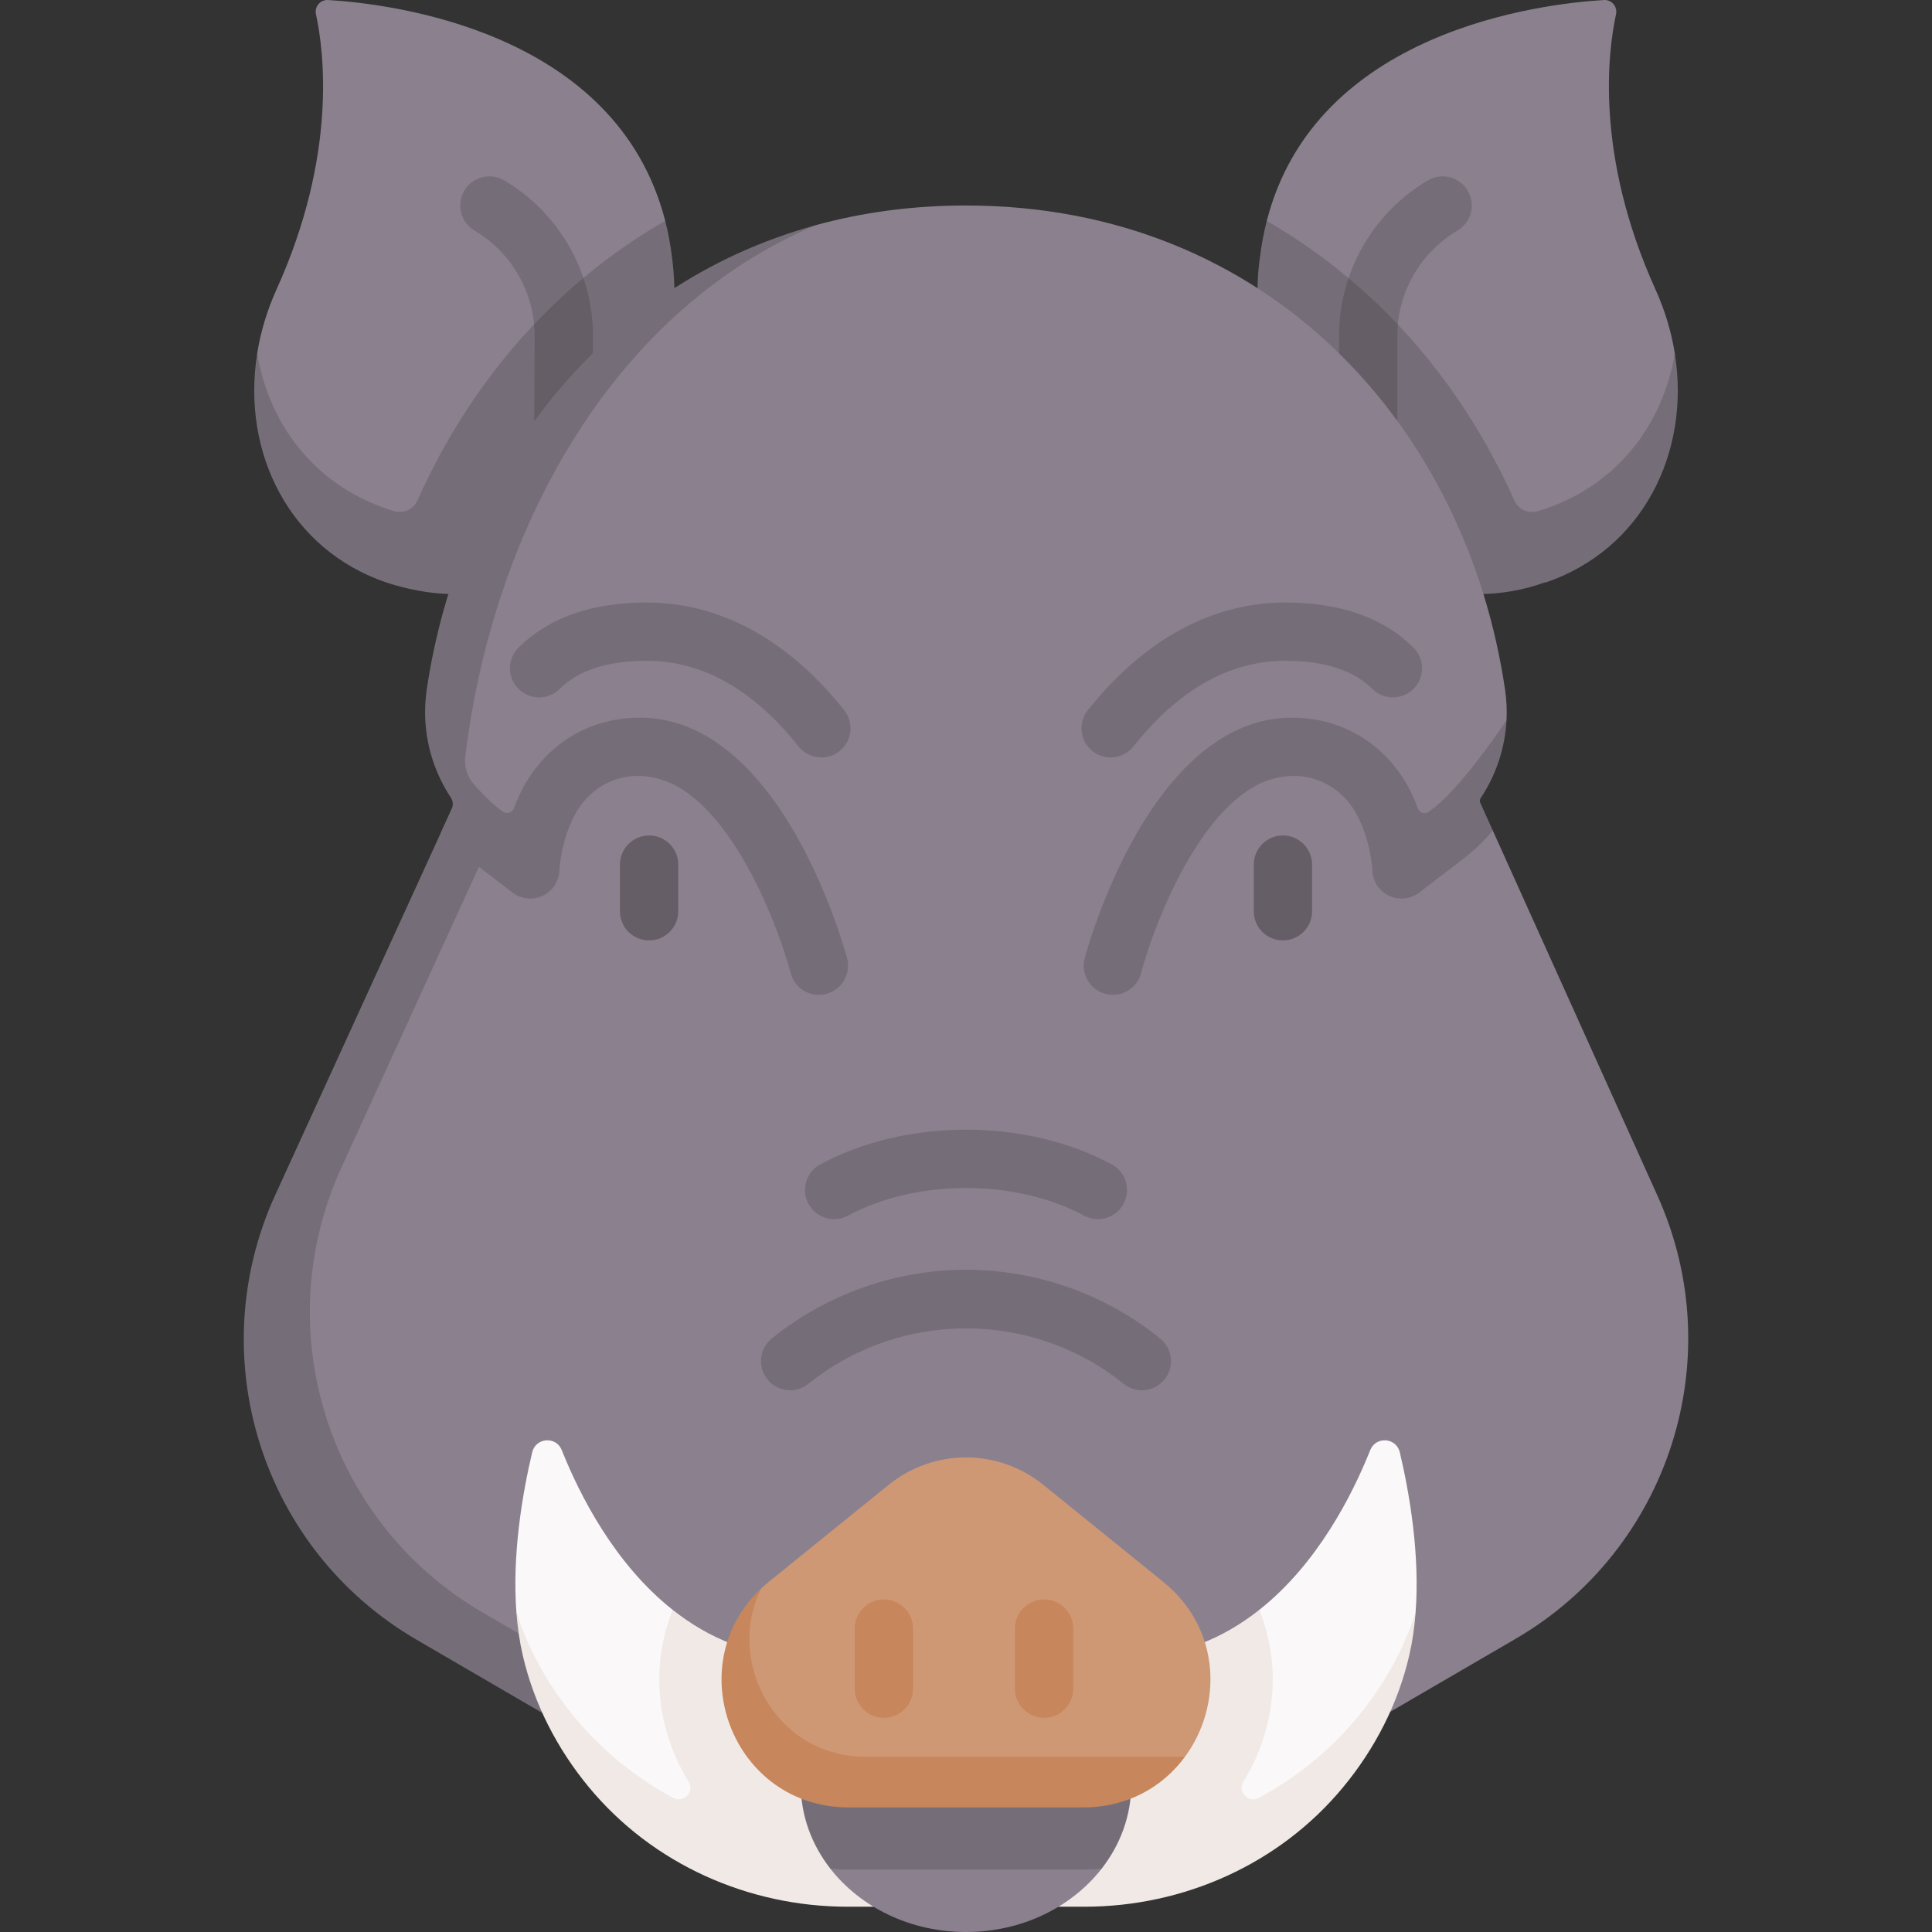<svg id="Capa_1" enable-background="new 0 0 496.85 496.85" height="512" viewBox="0 0 496.85 496.85" width="512" xmlns="http://www.w3.org/2000/svg"><rect x="0" y="0" width="496.85" height="496.85" fill="#333333" stroke="none"/><g><path d="m425.735 74.438c-15.634-34.537-12.217-61.247-10.144-70.79.424-1.951-1.119-3.761-3.112-3.642-16.021.959-74.151 7.814-86.703 56.804 0 0 1.319 12.961 1.319 20.338 0 28.266 22.074 72.523 50.34 72.523 33.187 0 52.127-20.715 52.651-48.083.068-3.533.618-10.728.618-10.728-.88-5.494-2.523-11.02-4.969-16.422z" fill="#8b818e"/><path d="m71.114 74.438c15.634-34.537 12.217-61.247 10.144-70.79-.424-1.951 1.119-3.761 3.113-3.642 16.019.959 74.134 7.812 86.697 56.783 0 0-.992 13.91-.992 21.295 0 28.266-20.037 69.358-48.303 69.358-28.084 0-47.561-11.676-52.844-33.523-1.766-7.302-2.783-23.059-2.783-23.059.88-5.494 2.523-11.02 4.968-16.422z" fill="#8b818e"/><g><g><path d="m144.853 123.105c-.013 0-.025 0-.038 0-4.142-.021-7.484-3.395-7.463-7.537l.141-28.62c.18-11.354-5.741-21.913-15.451-27.639-3.568-2.104-4.754-6.703-2.65-10.271 2.105-3.567 6.702-4.753 10.271-2.65 14.346 8.461 23.094 24.062 22.83 40.715l-.14 28.537c-.021 4.131-3.375 7.465-7.5 7.465z" fill="#756e78"/></g><g><path d="m351.852 124.126s0 0-.001 0c-4.142 0-7.499-3.359-7.499-7.501l.005-29.583c-.241-16.629 8.503-32.202 22.831-40.652 3.569-2.103 8.166-.917 10.271 2.65 2.104 3.568.917 8.166-2.65 10.271-9.71 5.726-15.63 16.285-15.452 27.556 0 .04.001.08.001.121l-.005 29.641c-.001 4.14-3.359 7.497-7.501 7.497z" fill="#756e78"/></g></g><path d="m389.747 421.46-72.806 42.389h-137.394l-65.535-42.179c-39.712-23.121-56.538-72.59-37.431-114.382l49.321-105.939 5.235-14.17h237.267l5.618 14.17 9.881 12.251 42.344 93.897c18.817 41.73 3.06 90.931-36.5 113.963z" fill="#8b818e"/><path d="m179.545 463.85-72.44-42.18c-39.71-23.12-55.42-72.59-36.31-114.38l48.43-105.94h13.8l-45.23 98.94c-19.11 41.79-3.4 91.26 36.31 114.38l72.44 42.18z" fill="#756e78"/><g fill="#faf8f8"><path d="m248.388 487.377h-30.386c-25.606 0-49.141-8.804-65.471-28.527-8.163-9.859-13.961-21.084-16.844-33.564-.818-3.541-2.875-10.506-2.875-10.506-1.158-15.043 1.56-30.746 4.054-41.301.897-3.798 6.153-4.19 7.599-.565 4.665 11.688 13.641 29.328 28.55 41.106 3.254 8.954 18.758 16.356 32.91 16.356l42.463-4.026z"/><path d="m248.388 487.377h30.461c25.606 0 48.43-8.804 64.76-28.527 8.163-9.859 14.897-20.919 17.78-33.399.817-3.538 2.649-10.661 2.649-10.661 1.16-15.046-1.559-30.753-4.053-41.311-.897-3.798-6.153-4.19-7.599-.565-4.665 11.688-13.641 29.328-28.551 41.106 0 0-3.388 5.105-5.878 6.56-7.851 4.589-18.25 8.31-28.995 8.31h-40.575v58.487z"/></g><path d="m348.245 442.64c-6.902 8.101-15.241 14.723-24.498 19.717-2.722 1.469-5.622-1.597-3.985-4.222 1.877-3.009 3.454-6.268 4.684-9.745 4.1-11.58 3.71-23.69-.61-34.37-9.22 7.29-20.72 12.33-34.87 12.33h-81.08c-14.15 0-25.65-5.04-34.87-12.33-4.32 10.68-4.71 22.79-.61 34.37 1.23 3.477 2.807 6.736 4.684 9.745 1.637 2.625-1.263 5.691-3.985 4.222-9.257-4.994-17.597-11.616-24.498-19.717-7.02-8.24-12.47-17.69-15.79-27.86.28 3.71.8 7.38 1.62 10.92 2.88 12.48 8.86 24.08 17.03 33.94 16.33 19.73 40.93 30.71 66.54 30.71h30.38 30.46c25.61 0 50.21-10.98 66.54-30.71 8.17-9.86 14.15-21.46 17.03-33.94.82-3.54 1.34-7.2 1.62-10.91-3.332 10.16-8.772 19.61-15.792 27.85z" fill="#f0e9e6"/><path d="m286.526 458.85c0 8.08-3.231 21.73-3.231 21.73-7.681 9.836-20.435 16.27-34.87 16.27s-27.189-6.434-34.87-16.27c0 0-3.515-13.649-3.515-21.73z" fill="#8b818e"/><path d="m290.925 458.85c0 8.08-2.82 15.58-7.63 21.73-1.55.16-3.12.23-4.71.23h-60.32c-1.59 0-3.16-.07-4.71-.23-4.81-6.15-7.63-13.65-7.63-21.73z" fill="#756e78"/><path d="m228.577 381.832-30.84 24.946c-.682.551-1.333 1.118-1.954 1.7 0 0-4.544 7.455-6.221 11.332-8.637 19.967 7.083 42.66 32.119 42.66l56.147.44c11.411 0 26.89-11.097 26.89-11.097 9.613-13.03 9.449-32.857-5.605-45.034l-30.84-24.946c-11.576-9.365-28.12-9.365-39.696-.001z" fill="#cf9875"/><path d="m304.718 451.812c-5.66 7.68-14.723 12.998-26.133 12.998h-60.32c-29.89 0-43.66-36.51-22.48-56.33-9.29 18.53 3.38 43.33 27 43.33z" fill="#c7865b"/><g><g><path d="m268.509 441.77c-4.142 0-7.5-3.358-7.5-7.5v-15.45c0-4.142 3.358-7.5 7.5-7.5s7.5 3.358 7.5 7.5v15.45c0 4.143-3.357 7.5-7.5 7.5z" fill="#c7865b"/></g><g><path d="m227.31 441.77c-4.142 0-7.5-3.358-7.5-7.5v-15.45c0-4.142 3.358-7.5 7.5-7.5s7.5 3.358 7.5 7.5v15.45c0 4.143-3.358 7.5-7.5 7.5z" fill="#c7865b"/></g></g><g><g><g><path d="m293.642 357.536c-1.657 0-3.324-.546-4.712-1.669-23.47-18.984-57.539-18.984-81.009 0-3.22 2.604-7.943 2.107-10.548-1.114s-2.106-7.943 1.114-10.548c14.086-11.394 31.821-17.669 49.938-17.669s35.852 6.275 49.938 17.669c3.22 2.605 3.719 7.327 1.114 10.548-1.482 1.831-3.649 2.783-5.835 2.783z" fill="#756e78"/></g></g></g><g><g><g><path d="m282.335 313.537c-1.202 0-2.421-.29-3.553-.9-17.59-9.485-43.123-9.485-60.713 0-3.645 1.964-8.195.604-10.161-3.042s-.604-8.195 3.042-10.161c22.064-11.898 52.887-11.898 74.951 0 3.646 1.966 5.008 6.516 3.042 10.161-1.356 2.513-3.94 3.942-6.608 3.942z" fill="#756e78"/></g></g></g><path d="m430.705 90.86c-3.091 18.759-15.483 34.72-35.254 40.585-2.402.713-4.974-.449-5.994-2.738-8.556-19.178-20.459-36.394-35.152-50.468-8.75-8.38-18.3-15.54-28.53-21.43-.757 2.949-1.344 6.049-1.749 9.305 0-.002-.001-.003-.001-.005-1.25 8.287-.759 19.798 2.55 30.23 6.05 20.37 20.06 42.8 36.39 52.09 9.31 5.827 23.577 5.284 34.313 1.344.081.036.128.058.128.058 24.922-8.442 37.402-33.353 33.299-58.971z" fill="#756e78"/><path d="m172.824 66.139c-.001-.01.002-.02.001-.03-.001.006-.002.012-.003.017-.408-3.27-.995-6.382-1.754-9.338-10.25 5.88-19.813 13.051-28.573 21.441-14.685 14.066-26.591 31.285-35.149 50.465-1.022 2.29-3.595 3.452-5.998 2.736-19.741-5.878-32.114-21.829-35.202-40.571-4.106 25.636 8.394 50.564 33.35 58.989 9.684 3.113 23.401 5.163 34.31-1.369 16.38-9.27 30.44-31.78 36.49-52.21 2.975-10.001 3.903-19.288 2.528-30.13z" fill="#756e78"/><path d="m359.495 83.46c-.11 1.12-.16 2.26-.14 3.41v29.76c0 4.14-3.36 7.5-7.5 7.5-4.15 0-7.5-3.36-7.5-7.51v-29.58c-.08-5.35.77-10.58 2.45-15.51 2.56 2.14 5.06 4.38 7.5 6.71 1.77 1.7 3.5 3.44 5.19 5.22z" fill="#665e66"/><g><path d="m152.495 87.1-.14 28.54c-.02 4.13-3.38 7.47-7.5 7.47h-.04c-4.14-.03-7.48-3.4-7.46-7.54l.14-28.62c.02-1.19-.03-2.37-.14-3.53 1.66-1.77 3.38-3.5 5.14-5.19 2.45-2.35 4.96-4.6 7.54-6.75 1.69 4.96 2.54 10.23 2.46 15.62z" fill="#665e66"/></g><path d="m210.594 248.35s-14.979-56.287-46.065-56.287c-26.857 0-28.104 31.528-28.104 31.528l-10.743-10.15c-11.515-8.799-15.642-21.111-13.541-35.45 7.732-52.771 38.134-99.298 89.161-117.069 2.812-.979 8.472-3.012 8.472-3.012 11.981-3.29 24.881-5.062 38.623-5.062 77.924 0 128.768 56.977 138.665 124.59.381 2.604.499 5.209.367 7.78 0 0-2.465 6.277-3.36 9.286-2.372 7.97-5.461 15.165-12.289 20.393l-11.353 8.692c-.006-.354-1.288-31.528-28.162-31.528-31.086 0-46.065 56.287-46.065 56.287" fill="#8b818e"/><g><g><path d="m285.616 194.797c-1.635 0-3.282-.532-4.661-1.629-3.243-2.577-3.783-7.295-1.206-10.538 14.396-18.116 31.955-27.692 50.775-27.692 14.14 0 25.234 3.901 32.976 11.596 2.938 2.92 2.952 7.669.032 10.606-2.92 2.938-7.669 2.953-10.606.032-4.83-4.8-12.367-7.234-22.401-7.234-14.286 0-27.418 7.41-39.032 22.024-1.481 1.864-3.669 2.835-5.877 2.835z" fill="#756e78"/></g><g><path d="m211.236 194.797c-2.208 0-4.396-.971-5.876-2.834-11.614-14.614-24.747-22.024-39.033-22.024-10.035 0-17.572 2.434-22.402 7.235-2.937 2.92-7.686 2.906-10.606-.032s-2.906-7.687.032-10.606c7.741-7.695 18.836-11.596 32.977-11.596 18.821 0 36.378 9.576 50.776 27.691 2.577 3.243 2.038 7.961-1.205 10.538-1.382 1.096-3.028 1.628-4.663 1.628z" fill="#756e78"/></g></g><path d="m380.689 206.472 3.216 7.128c-2.22 2.66-4.75 5.09-7.57 7.25l-11.35 8.7c-2.25 1.72-5.27 2.03-7.83.79-2.51-1.21-4.13-3.72-4.23-6.5-.01-.34-.39-7.01-3.48-13.34-4.279-8.957-14.19-13.795-25.07-9.15-16.48 7.5-27.68 36.69-30.93 48.93-.89 3.36-3.93 5.57-7.24 5.57-.64 0-1.29-.08-1.94-.25-4-1.07-6.38-5.18-5.32-9.18.44-1.64 7.45-27.32 22.32-45.07 8-9.54 18.26-16.79 31-16.79 14.754-.047 27.216 8.889 32.378 23.364.434 1.157 1.853 1.567 2.831.811l1.751-1.355c6.77-5.68 14.63-16.89 18.2-22.16-.368 7.17-2.692 14.077-6.629 20.007-.246.371-.29.839-.107 1.245z" fill="#756e78"/><path d="m217.845 246.42c-.44-1.64-7.45-27.32-22.32-45.07-8-9.54-18.26-16.79-31-16.79-14.705-.052-27.161 8.847-32.338 23.258-.457 1.209-1.938 1.639-2.961.848l-1.661-1.286c-1.836-1.54-3.75-3.488-5.636-5.614-1.77-1.994-2.58-4.658-2.256-7.305.02-.165.041-.332.062-.501 7.66-61.15 39.81-114.85 90.04-136.04-55.95 15.36-91.88 63.82-100.04 119.5-.382 2.611-.499 5.222-.365 7.8.002.04.012.078.015.118.391 7.092 2.679 13.924 6.573 19.803.576.869.633 1.983.2 2.931l-2.783 6.098c2.1 2.44 4.46 4.68 7.08 6.68l11.35 8.7c2.25 1.72 5.27 2.03 7.83.79 2.51-1.21 4.13-3.72 4.23-6.5.01-.34.39-7.01 3.48-13.34 4.279-8.957 14.19-13.795 25.07-9.15 16.48 7.5 27.68 36.69 30.93 48.93.89 3.36 3.93 5.57 7.24 5.57.64 0 1.29-.08 1.94-.25 4-1.071 6.38-5.18 5.32-9.18z" fill="#756e78"/><g><g><path d="m166.925 241.85c-4.142 0-7.5-3.358-7.5-7.5v-12c0-4.142 3.358-7.5 7.5-7.5s7.5 3.358 7.5 7.5v12c0 4.142-3.358 7.5-7.5 7.5z" fill="#665e66"/></g><g><path d="m329.925 241.85c-4.142 0-7.5-3.358-7.5-7.5v-12c0-4.142 3.358-7.5 7.5-7.5s7.5 3.358 7.5 7.5v12c0 4.142-3.358 7.5-7.5 7.5z" fill="#665e66"/></g></g></g></svg>